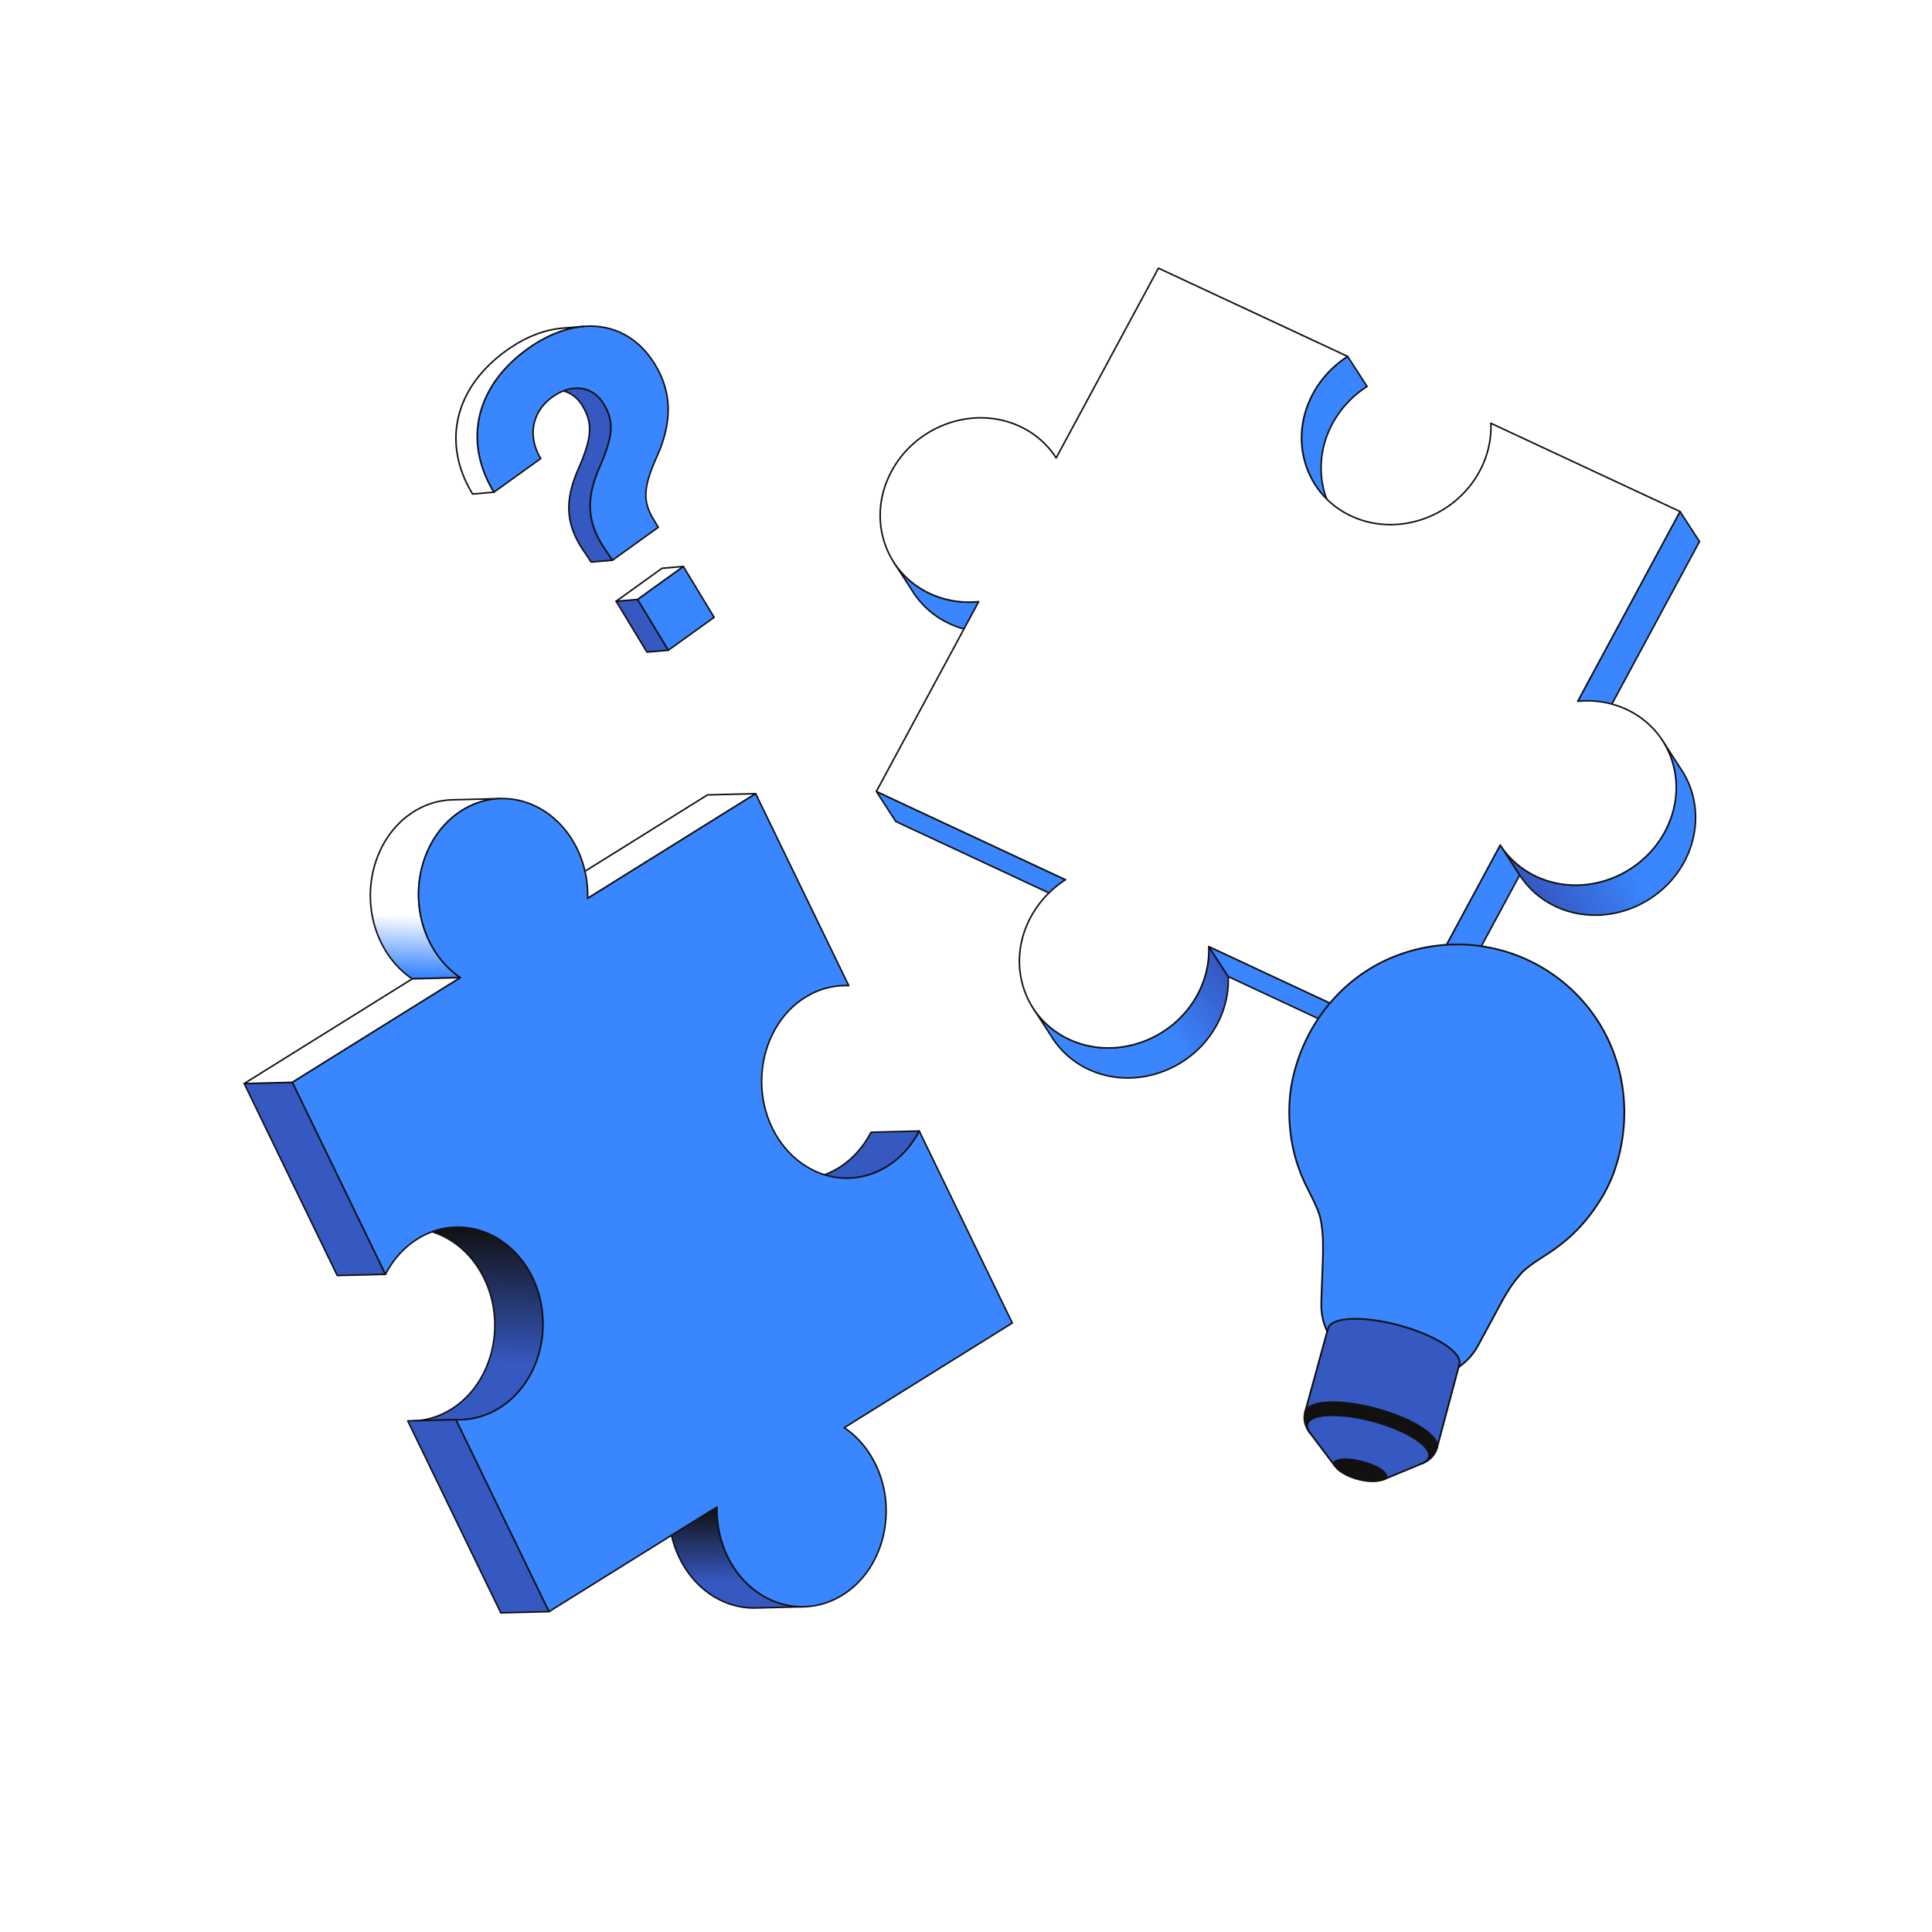 <svg xmlns="http://www.w3.org/2000/svg" viewBox="0 0 2500 2500" width="2500" height="2500"><path fill="#FFF" d="M0 0h2500v2500H0z"/><g transform="translate(1133.0 346.0) rotate(0.0 533.5 525.0) scale(1.002 1.002)"><svg width="1064.992" height="1047.812" viewBox="0 0 1064.992 1047.812"><linearGradient id="a" gradientTransform="matrix(.999 .047 -.047 .999 -8.066 304.802)" gradientUnits="userSpaceOnUse" x1="279.533" x2="461.167" y1="729.288" y2="557.384"><stop offset=".57" stop-color="#3A86FF"/><stop offset="1" stop-color="#3658c1"/></linearGradient><linearGradient id="b" gradientTransform="matrix(.999 .047 -.047 .999 -8.066 304.802)" gradientUnits="userSpaceOnUse" x1="884.197" x2="1089.325" y1="464.973" y2="321.934"><stop offset="0" stop-color="#3658c1"/><stop offset=".498" stop-color="#3A86FF"/></linearGradient><path d="m133.133 431.681 25.12 38.785c-21.233 2.096-42.988-1.134-63.035-10.487-19.807-9.241-35.466-23.271-46.351-40.078l-25.12-38.785c10.885 16.807 26.545 30.837 46.351 40.078 20.047 9.353 41.802 12.583 63.035 10.487" fill="#3A86FF"/><path d="M145.931 472.075c-17.832 0-35.299-3.8-51.137-11.189-19.29-9-35.462-22.984-46.767-40.441l-25.12-38.785a1 1 0 1 1 1.678-1.087c11.103 17.141 26.987 30.875 45.936 39.715 19.174 8.946 40.792 12.542 62.514 10.397a.991.991 0 0 1 .938.452l25.119 38.786a1 1 0 0 1-.74 1.539c-4.148.41-8.295.613-12.42.613zM35.892 398.029l13.813 21.329c11.102 17.141 26.985 30.874 45.935 39.715 18.694 8.722 39.708 12.358 60.874 10.549l-23.89-36.888c-21.875 2.055-43.628-1.619-62.949-10.634-12.806-5.975-24.237-14.146-33.783-24.072z" fill="#111"/><path d="m609.603 114.978 25.12 38.785c-18.247 11.656-33.9 27.927-44.743 48.04-21.415 39.725-18.736 84.414 3.022 118.009l-25.12-38.785c-21.758-33.595-24.437-78.284-3.022-118.009 10.843-20.113 26.496-36.384 44.743-48.04" fill="#3A86FF"/><path d="M593.003 320.813a.999.999 0 0 1-.84-.457l-25.12-38.785c-22.632-34.943-23.806-80.552-3.063-119.027 10.547-19.565 26.137-36.305 45.085-48.409a.999.999 0 0 1 1.377.299l25.119 38.785a.998.998 0 0 1-.3 1.387c-18.661 11.921-34.015 28.406-44.401 47.672-20.395 37.833-19.252 82.661 2.981 116.991a1 1 0 0 1-.838 1.544zm16.304-204.454c-18.284 11.877-33.335 28.156-43.566 47.134-20.396 37.832-19.253 82.66 2.98 116.991l13.8 21.305c-12.76-31.606-10.653-68.494 6.579-100.46 10.39-19.274 25.673-35.804 44.238-47.864l-24.031-37.107z" fill="#111"/><path d="m245.291 790.761 25.12 38.785L26.12 715.568 1 676.783z" fill="#3A86FF"/><path d="M270.411 830.546a.987.987 0 0 1-.423-.094L25.697 716.474a1.001 1.001 0 0 1-.416-.363L.161 677.326a.999.999 0 0 1 1.262-1.45l244.292 113.979c.17.08.314.205.416.363l25.119 38.785a.999.999 0 0 1-.839 1.543zM26.804 714.783 267.68 827.168l-23.071-35.623L3.731 679.161l23.072 35.623z" fill="#111"/><path d="m1038.872 315.261 25.12 38.785-132.126 245.089-25.12-38.785z" fill="#3A86FF"/><path d="M931.866 600.135a.999.999 0 0 1-.839-.457l-25.12-38.785a.997.997 0 0 1-.041-1.018l132.127-245.089a.997.997 0 0 1 .84-.524c.334-.011.687.158.88.456l25.118 38.785a.997.997 0 0 1 .041 1.018L932.746 599.61a.997.997 0 0 1-.84.524h-.04zm-23.959-39.832 23.88 36.871 131.044-243.081-23.879-36.871z" fill="#111"/><path d="m430.27 877.066 25.12 38.785c.871 20.576-3.773 41.984-14.622 62.11-32.123 59.587-106.337 85.438-165.727 57.729-19.807-9.241-35.466-23.271-46.351-40.078l-25.12-38.785c10.885 16.807 26.545 30.837 46.351 40.078 59.39 27.709 133.604 1.858 165.727-57.729 10.85-20.126 15.493-41.534 14.622-62.11" fill="url(#a)"/><path d="M325.62 1047.778c-17.349 0-34.734-3.591-51.003-11.182-19.29-9-35.462-22.984-46.767-40.441l-25.12-38.785a1 1 0 1 1 1.678-1.087c11.103 17.141 26.987 30.875 45.936 39.715 16.001 7.465 33.111 11 50.177 11 45.682.002 91.073-25.313 114.247-68.298 10.379-19.253 15.394-40.551 14.503-61.593a.999.999 0 0 1 1.838-.586l25.12 38.786c.098.15.152.323.16.501.905 21.404-4.192 43.06-14.742 62.626-23.526 43.642-69.629 69.341-116.026 69.343zm-109.905-74.039 13.813 21.329c11.102 17.141 26.985 30.874 45.935 39.715 58.836 27.452 132.595 1.747 164.424-57.298 10.333-19.167 15.351-40.366 14.515-61.321l-23.037-35.57c.227 20.231-4.873 40.573-14.837 59.055-23.526 43.641-69.63 69.34-116.027 69.343-17.349 0-34.733-3.591-51.002-11.182-12.806-5.975-24.237-14.146-33.783-24.072z" fill="#111"/><path d="m806.694 745.942 25.12 38.785-132.133 245.102-25.12-38.785z" fill="#3A86FF"/><path d="M699.68 1030.829a.999.999 0 0 1-.839-.457l-25.119-38.785a.997.997 0 0 1-.041-1.018l132.133-245.102a.997.997 0 0 1 .84-.524.99.99 0 0 1 .879.456l25.12 38.785a.997.997 0 0 1 .041 1.018L700.56 1030.304a.997.997 0 0 1-.84.524h-.04zm-23.958-39.832 23.879 36.871 131.052-243.094-23.88-36.87-131.051 243.094z" fill="#111"/><path d="m1016.138 610.934 25.12 38.785c21.758 33.595 24.443 78.287 3.028 118.012-32.123 59.587-106.337 85.438-165.727 57.729-19.802-9.239-35.446-23.282-46.323-40.076l-25.12-38.785c10.877 16.794 26.521 30.837 46.323 40.076 59.39 27.709 133.604 1.858 165.727-57.729 21.415-39.724 18.73-84.417-3.028-118.012" fill="url(#b)"/><path d="M929.139 837.548c-17.349 0-34.734-3.591-51.003-11.182-19.265-8.988-35.427-22.972-46.739-40.438l-25.12-38.786a1 1 0 0 1 1.679-1.087c11.109 17.152 26.983 30.884 45.906 39.713 16.001 7.466 33.112 11 50.178 11 45.682.002 91.073-25.313 114.246-68.298 20.395-37.83 19.25-82.659-2.986-116.993a1 1 0 1 1 1.678-1.087l25.119 38.785c22.635 34.946 23.811 80.556 3.069 119.03-23.526 43.641-69.629 69.34-116.026 69.342zm-109.866-74.02 13.802 21.313c11.108 17.151 26.983 30.884 45.907 39.713 16.001 7.466 33.112 11 50.178 11 45.681.002 91.072-25.313 114.246-68.298 20.394-37.831 19.249-82.661-2.987-116.994l-13.796-21.301c12.761 31.609 10.655 68.495-6.577 100.458-23.526 43.642-69.629 69.341-116.026 69.343-17.349 0-34.734-3.591-51.003-11.182-12.784-5.965-24.202-14.129-33.743-24.053z" fill="#111"/><path d="m674.561 991.044 25.12 38.785-244.292-113.978-25.119-38.785z" fill="#3A86FF"/><path d="M699.68 1030.829a.987.987 0 0 1-.423-.094L454.966 916.757a1.001 1.001 0 0 1-.416-.363l-25.12-38.786a.999.999 0 0 1 1.262-1.45l244.292 113.979c.17.08.314.205.416.363l25.119 38.785a.999.999 0 0 1-.839 1.543zM456.073 915.066l240.876 112.385-23.071-35.623-240.877-112.385z" fill="#111"/><path d="M1038.872 315.261 906.746 560.35c21.233-2.096 42.981 1.146 63.041 10.505 59.39 27.709 81.509 98.491 49.379 158.09-32.123 59.587-106.337 85.438-165.727 57.729-20.06-9.359-35.853-23.648-46.745-40.733L674.561 991.043 430.27 877.065c.871 20.576-3.773 41.984-14.622 62.11-32.123 59.587-106.337 85.438-165.727 57.729-59.402-27.715-81.502-98.504-49.379-158.09 10.85-20.126 26.503-36.397 44.75-48.053L1 676.783l132.133-245.102c-21.233 2.096-42.988-1.134-63.035-10.487-59.402-27.715-81.502-98.504-49.379-158.09 32.13-59.599 106.324-85.444 165.727-57.729 20.047 9.353 35.847 23.63 46.739 40.715L365.311 1l244.291 113.978c-18.247 11.656-33.9 27.927-44.743 48.04-32.13 59.6-10.023 130.375 49.379 158.09 59.39 27.709 133.597 1.87 165.727-57.729 10.843-20.113 15.486-41.521 14.616-62.097l244.291 113.978z" fill="#fff"/><path d="M300.5 1008.993c-17.349 0-34.733-3.591-51.002-11.182-28.323-13.215-49.259-36.605-58.952-65.864-10.148-30.634-6.911-63.878 9.116-93.607 10.269-19.048 25.31-35.416 43.571-47.436L.577 677.689c-.249-.117-.439-.331-.526-.592s-.062-.547.069-.789l131.249-243.462c-21.449 1.8-42.741-1.903-61.693-10.745-28.323-13.215-49.259-36.605-58.952-65.864-10.148-30.634-6.911-63.878 9.116-93.607 32.323-59.96 107.252-86.05 167.029-58.161 19 8.865 34.955 22.558 46.237 39.661L364.431.525a.998.998 0 0 1 1.303-.432l244.292 113.978a.998.998 0 0 1 .115 1.749c-18.661 11.921-34.015 28.406-44.401 47.672-15.765 29.243-18.954 61.926-8.981 92.03 9.518 28.729 30.081 51.699 57.903 64.68 58.833 27.449 132.594 1.746 164.424-57.298 10.374-19.245 15.387-40.539 14.496-61.58a1 1 0 0 1 1.422-.949l244.292 113.978a1.002 1.002 0 0 1 .457 1.381l-131.242 243.45c21.431-1.797 42.726 1.912 61.699 10.764 28.322 13.214 49.259 36.606 58.952 65.866 10.148 30.633 6.911 63.876-9.116 93.605-23.525 43.642-69.629 69.341-116.026 69.343-17.349 0-34.734-3.591-51.003-11.182-18.996-8.863-34.952-22.561-46.243-39.679L675.442 991.518a1.002 1.002 0 0 1-1.303.432L431.326 878.662c.585 20.866-4.518 41.917-14.799 60.988-23.526 43.641-69.63 69.34-116.027 69.343zM2.383 676.325l243.332 113.53a1.002 1.002 0 0 1 .115 1.749c-18.661 11.921-34.017 28.41-44.408 47.685-15.763 29.239-18.951 61.923-8.978 92.029 9.519 28.73 30.081 51.701 57.899 64.681 58.834 27.449 132.593 1.746 164.424-57.298 10.379-19.253 15.394-40.551 14.503-61.593a1 1 0 0 1 1.422-.949l243.437 113.58 131.686-244.271a1 1 0 0 1 .844-.525.973.973 0 0 1 .879.462c11.133 17.46 27.151 31.418 46.325 40.364 58.833 27.451 132.595 1.747 164.424-57.298 15.763-29.239 18.951-61.922 8.978-92.027-9.519-28.732-30.081-51.703-57.899-64.683-19.197-8.957-40.816-12.56-62.52-10.416a.999.999 0 0 1-.979-1.47l131.624-244.157-241.853-112.839c.585 20.866-4.516 41.913-14.792 60.975-23.526 43.641-69.63 69.34-116.027 69.342-17.349 0-34.733-3.591-51.002-11.181-28.326-13.216-49.264-36.607-58.956-65.864-10.147-30.631-6.909-63.875 9.12-93.607 10.264-19.04 25.303-35.403 43.564-47.423L365.744 2.305 234.065 246.564a1 1 0 0 1-.844.525c-.375 0-.689-.164-.879-.462-11.123-17.446-27.14-31.398-46.319-40.346-58.831-27.45-132.594-1.746-164.424 57.298-15.763 29.239-18.951 61.923-8.978 92.029 9.519 28.73 30.081 51.701 57.899 64.681 19.174 8.946 40.792 12.542 62.514 10.397a.999.999 0 0 1 .979 1.47z" fill="#111"/></svg></g><g transform="translate(315.0 1026.0) rotate(0.0 498.0 531.0) scale(0.999 1)"><svg width="996.902" height="1062.063" viewBox="0 0 996.902 1062.063"><linearGradient id="c" gradientUnits="userSpaceOnUse" x1="638.529" x2="638.789" y1="925.435" y2="1100.709"><stop offset="0" stop-color="#111"/><stop offset=".547" stop-color="#3658c1"/></linearGradient><linearGradient id="d" gradientUnits="userSpaceOnUse" x1="302.321" x2="295.511" y1="561.877" y2="798.516"><stop offset="0" stop-color="#111"/><stop offset=".746" stop-color="#3658c1"/></linearGradient><linearGradient id="e" gradientUnits="userSpaceOnUse" x1="240.167" x2="251.559" y1="236.161" y2="12.812"><stop offset="0" stop-color="#3A86FF"/><stop offset=".338" stop-color="#fff"/></linearGradient><path d="m784.088 498.487-62.445 1.608c16.913-.435 33.962-5.349 49.784-15.198 17.871-11.124 31.865-27.132 41.469-45.767l62.445-1.608c-9.604 18.635-23.598 34.644-41.469 45.767-15.822 9.848-32.871 14.762-49.784 15.198" fill="#3658c1"/><path d="M721.642 501.095a1 1 0 0 1-.024-1.999c17.379-.448 33.959-5.51 49.281-15.047 17.07-10.626 31.285-26.317 41.108-45.376a1 1 0 0 1 .863-.542l62.444-1.608c.328-.011.685.168.872.468a.998.998 0 0 1 .042.989c-9.988 19.38-24.452 35.342-41.829 46.159-15.407 9.59-32.798 14.897-50.287 15.348l-62.444 1.608h-.026zm91.87-60.98c-9.979 19.143-24.338 34.914-41.557 45.632-9.748 6.067-20 10.36-30.639 12.841l42.745-1.101c17.379-.447 33.96-5.51 49.281-15.047 16.62-10.346 30.533-25.492 40.321-43.875l-60.152 1.549z" fill="#111"/><path d="m726.264 1053.098-62.445 1.608c-39.657 1.021-78.561-22.581-99.112-64.929-9.9-20.399-14.249-42.534-13.667-64.182l62.445-1.608c-.582 21.648 3.767 43.784 13.667 64.182 20.551 42.348 59.455 65.95 99.112 64.929" fill="url(#c)"/><path d="M661.287 1055.739c-40.592 0-77.768-24.908-97.479-65.525-9.611-19.803-14.372-42.157-13.768-64.646a1 1 0 0 1 .975-.973l62.444-1.608a1 1 0 0 1 1.025 1.026c-.597 22.168 4.095 44.202 13.566 63.719 19.777 40.752 57.387 65.42 98.188 64.366h.025a1 1 0 0 1 .025 1.999l-62.445 1.608c-.853.022-1.707.033-2.558.033zM552.018 926.57c-.438 21.849 4.253 43.534 13.589 62.771 19.777 40.752 57.354 65.433 98.187 64.366l42.654-1.099c-33.656-5.977-63.322-29.234-80.195-64.002-9.461-19.495-14.222-41.46-13.792-63.592l-60.442 1.556z" fill="#111"/><path d="m445.861 136.468-62.444 1.608L601.051 2.608 663.496 1z" fill="#fff"/><path d="M383.417 139.076a1 1 0 0 1-.528-1.849L600.523 1.759a.992.992 0 0 1 .503-.15L663.471 0a.974.974 0 0 1 .983.712 1 1 0 0 1-.43 1.136L446.389 137.316a.992.992 0 0 1-.503.15l-62.444 1.607h-.025zM601.35 3.6 387.068 136.981l58.496-1.506L659.846 2.094zM445.862 136.468h.01z" fill="#111"/><path d="m281.867 811.084-62.445 1.608c16.908-.435 33.949-5.326 49.766-15.172 52.92-32.941 72.054-108.607 42.738-169.015-20.551-42.348-59.455-65.95-99.112-64.929l62.445-1.608c39.657-1.021 78.561 22.581 99.112 64.929 29.316 60.408 10.183 136.075-42.738 169.015-15.817 9.845-32.858 14.736-49.766 15.172" fill="url(#d)"/><path d="M219.423 813.691a1 1 0 0 1-.025-1.999h.003c17.395-.448 33.968-5.502 49.26-15.021 52.412-32.624 71.418-107.867 42.367-167.729-19.778-40.753-57.393-65.404-98.188-64.366-.579.022-1.011-.422-1.025-.974s.422-1.011.975-1.025l62.444-1.608c41.559-1.081 79.912 24.024 100.037 65.492 29.484 60.756 10.146 137.152-43.109 170.301-15.599 9.71-32.512 14.865-50.269 15.322l-62.444 1.607h-.025zm13.209-249.625c33.656 5.976 63.321 29.233 80.194 64.002 29.484 60.755 10.146 137.152-43.109 170.301-9.725 6.053-19.961 10.336-30.593 12.815l42.718-1.1.025 1-.025-1c17.396-.448 33.97-5.502 49.263-15.021 52.412-32.624 71.418-107.867 42.367-167.729-19.372-39.917-55.866-64.398-95.684-64.398-.833 0-1.667.011-2.504.032l-42.652 1.099z" fill="#111"/><path d="m395.851 1059.455-62.445 1.608-120.561-248.426 62.444-1.608z" fill="#3658c1"/><path d="M333.406 1062.063a.998.998 0 0 1-.899-.563L211.945 813.073a1.001 1.001 0 0 1 .874-1.436l62.444-1.607h.025c.383 0 .732.218.899.563l120.563 248.426a1.001 1.001 0 0 1-.874 1.436l-62.445 1.608h-.025zM214.422 813.596l119.603 246.451 60.25-1.552-119.604-246.45z" fill="#111"/><path d="M270.638 8.965c-16.913.435-33.962 5.349-49.784 15.197-52.92 32.941-72.054 108.607-42.738 169.015 9.9 20.399 24.069 36.422 40.518 47.469l62.445-1.608c-16.449-11.047-30.618-27.07-40.518-47.469-29.316-60.408-10.182-136.074 42.738-169.015 15.822-9.848 32.871-14.762 49.784-15.198l-62.445 1.608z" fill="url(#e)"/><path d="M218.635 241.646c-.198 0-.393-.059-.558-.17-17.112-11.493-31.242-28.043-40.86-47.863-29.484-60.755-10.146-137.151 43.109-170.301 15.407-9.59 32.796-14.897 50.286-15.348l62.445-1.608h.025a1 1 0 0 1 .025 1.999c-17.38.448-33.961 5.51-49.281 15.047-52.412 32.625-71.418 107.867-42.366 167.729 9.464 19.502 23.356 35.78 40.176 47.076a1 1 0 0 1-.533 1.829l-62.444 1.608h-.025zM270.638 8.965l.025 1c-17.379.448-33.959 5.51-49.28 15.047-52.412 32.625-71.417 107.868-42.367 167.729 9.415 19.399 23.213 35.609 39.913 46.898l59.063-1.521c-15.978-11.395-29.19-27.277-38.33-46.112-29.485-60.755-10.146-137.151 43.108-170.3 9.66-6.013 20.102-10.343 30.856-12.847l-42.964 1.106-.025-1z" fill="#111"/><path d="m184.006 622.933-62.444 1.608L1 376.114l62.445-1.608z" fill="#3658c1"/><path d="M121.561 625.541a.998.998 0 0 1-.899-.563L.101 376.551a1.001 1.001 0 0 1 .874-1.436l62.444-1.608h.025c.383 0 .732.218.899.563l120.562 248.426a1.001 1.001 0 0 1-.874 1.436l-62.444 1.608h-.025zM2.577 377.074l119.603 246.45 60.249-1.552-119.603-246.45-60.249 1.552z" fill="#111"/><path d="M63.445 374.506 1 376.114l217.635-135.468 62.444-1.608z" fill="#fff"/><path d="M1 377.114a1 1 0 0 1-.528-1.849l217.635-135.468a.992.992 0 0 1 .503-.15l62.444-1.608c.443-.028.854.28.983.712a1 1 0 0 1-.43 1.136L63.973 375.356a.992.992 0 0 1-.503.15l-62.444 1.608h-.025zm217.933-135.476L4.65 375.02l58.496-1.506 214.282-133.381-58.496 1.506zM63.444 374.507h.01z" fill="#111"/><path d="M283.299 22.554c52.92-32.941 119.58-10.676 148.896 49.731 9.9 20.399 14.249 42.534 13.667 64.183L663.496 1l120.562 248.426c-19.039-.806-38.473 3.993-56.344 15.117-52.92 32.941-72.054 108.607-42.738 169.015s95.975 82.672 148.896 49.732c17.871-11.124 31.865-27.132 41.469-45.767l120.562 248.426-217.635 135.468c16.449 11.047 30.618 27.07 40.518 47.469 29.316 60.408 10.183 136.075-42.738 169.015-52.92 32.941-119.58 10.676-148.896-49.732-9.9-20.399-14.249-42.534-13.667-64.182L395.85 1059.455 275.288 811.029c19.039.806 38.473-3.993 56.344-15.117 52.92-32.941 72.054-108.607 42.738-169.015s-95.975-82.672-148.896-49.731c-17.871 11.124-31.865 27.132-41.469 45.767L63.443 374.507l217.635-135.468c-16.449-11.047-30.618-27.07-40.518-47.469-29.316-60.408-10.182-136.074 42.738-169.015z" fill="#3A86FF"/><path d="M395.851 1060.455a1.002 1.002 0 0 1-.899-.563L274.389 811.466a1 1 0 0 1 .941-1.436c19.435.82 38.722-4.353 55.773-14.967 52.412-32.624 71.418-107.867 42.367-167.729-14.59-30.062-39.713-52.142-68.929-60.578-26.631-7.69-54.522-3.69-78.539 11.259-17.07 10.625-31.285 26.316-41.109 45.376-.174.336-.53.527-.9.542a1 1 0 0 1-.888-.563L62.543 374.944a1 1 0 0 1 .371-1.286l216.332-134.657c-16.54-11.451-30.207-27.668-39.586-46.995-29.485-60.755-10.146-137.151 43.108-170.3 24.504-15.252 52.969-19.332 80.152-11.482 29.759 8.593 55.335 31.055 70.171 61.626 9.348 19.261 14.107 40.932 13.805 62.796L662.968.151a.999.999 0 0 1 1.428.412l120.562 248.426a1 1 0 0 1-.941 1.436c-19.438-.823-38.721 4.352-55.773 14.967-52.411 32.625-71.417 107.868-42.367 167.729 14.59 30.062 39.713 52.142 68.929 60.578 26.628 7.69 54.521 3.691 78.54-11.259 17.07-10.626 31.285-26.317 41.108-45.376.174-.337.483-.552.9-.542.379.005.723.223.888.563l120.562 248.427a1 1 0 0 1-.371 1.286L780.101 821.455c16.54 11.451 30.208 27.668 39.587 46.994 29.484 60.756 10.146 137.152-43.109 170.301-24.504 15.253-52.969 19.331-80.151 11.482-29.76-8.593-55.336-31.055-70.172-61.626-9.348-19.261-14.107-40.933-13.805-62.795l-216.068 134.494a.998.998 0 0 1-.528.151zM276.913 812.084l119.354 245.935 216.69-134.881a1.002 1.002 0 0 1 1.528.876c-.597 22.168 4.095 44.202 13.566 63.719 14.589 30.062 39.712 52.142 68.928 60.578 26.629 7.69 54.521 3.691 78.54-11.259 52.412-32.624 71.418-107.867 42.367-167.73-9.465-19.501-23.357-35.779-40.177-47.075a1 1 0 0 1 .03-1.679l216.87-134.993L875.305 439.74c-9.947 18.586-24.058 33.912-40.905 44.399-24.506 15.253-52.972 19.331-80.152 11.482-29.759-8.593-55.336-31.055-70.172-61.626-29.484-60.755-10.146-137.151 43.109-170.301 16.908-10.524 35.972-15.813 55.248-15.323L663.081 2.436 446.39 137.317a1.002 1.002 0 0 1-1.528-.876c.597-22.17-4.095-44.204-13.566-63.72-14.589-30.062-39.712-52.142-68.927-60.578-26.63-7.688-54.522-3.691-78.541 11.259l-.528-.849.528.849c-52.412 32.624-71.417 107.867-42.366 167.729 9.464 19.502 23.356 35.78 40.176 47.076a1 1 0 0 1-.03 1.68L64.738 374.879l119.304 245.835c9.947-18.587 24.059-33.912 40.906-44.398 24.505-15.252 52.968-19.331 80.15-11.483 29.76 8.593 55.336 31.055 70.173 61.626 29.484 60.756 10.146 137.152-43.109 170.301-16.907 10.524-35.983 15.812-55.248 15.323z" fill="#111"/></svg></g><g transform="translate(2103.0 1221.0) rotate(0.0 -218.0 348.5) scale(-1.131 1.133)"><svg width="385.396" height="615.099" viewBox="0 0 385.396 615.099"><path d="m347.634 408.376.005.011-.001-.019v.005c-1.314-46.138-4.183-71.92 1.38-95.704 2.367-8.852 6.226-16.576 12.155-28.433.14-.269.271-.536.405-.805 15.387-29.459 22.445-57.51 22.818-90.729-.104-7.454-.3-18.482-2.665-31.52-11.576-63.607-53.289-118.23-111.155-143.662C199.144-13.873 116.633.225 60.368 53.437 4.294 106.47-13.339 187.649 12.957 261.162c4.216 11.784 10.072 22.649 13.576 28.523.002-.026.005-.051.006-.078.032.055.058.111.09.166 17.264 28.705 37.727 49.454 66.248 67.188.14.091.27.184.414.274 11.044 7.22 18.221 11.916 24.709 18.371 17.604 19.661 21.375 30.682 45.511 74.486l-1.219-2.294 1.229 2.313-.01-.019c1.242 2.338 2.511 4.715 3.843 7.177l-.004-.013c6.651 12.531 15.075 21.535 27.234 29.116.082.052.161.105.245.156l.167.106c-.04-.024-.072-.051-.111-.075 5.793 3.522 16.098 5.389 30.377 4.935 35.45-1.127 81.928-16.112 103.811-33.47 4.745-3.763 7.938-7.328 9.677-10.593-.025.046-.044.091-.069.137l.079-.153.096-.187c6.66-12.68 9.373-24.692 8.778-38.852z" fill="#3A86FF"/><g fill="#111"><path d="M221.116 492.563c-11.826 0-20.938-1.716-26.527-5.015a1.21 1.21 0 0 1-.116-.061l-.366-.232c-12.358-7.706-20.858-16.782-27.598-29.45a1074.122 1074.122 0 0 1-3.861-7.204l-.01-.019-.013-.024c-5.608-10.179-10.043-18.449-13.955-25.745-12.719-23.719-17.982-33.536-31.415-48.538-6.382-6.348-13.594-11.063-24.511-18.201a8.288 8.288 0 0 1-.263-.173l-.151-.101c-28.629-17.8-49.146-38.595-66.489-67.396a.892.892 0 0 1-.167-.206c-2.549-4.271-8.979-15.618-13.659-28.699C-1.015 225.07-3.511 186.307 4.798 149.4c8.381-37.224 27.359-70.658 54.883-96.689C116.239-.778 199.178-14.951 270.978 16.605c28.447 12.502 53.803 32.496 73.326 57.82 19.4 25.164 32.682 55.102 38.41 86.579 2.425 13.364 2.586 24.833 2.682 31.685-.375 33.44-7.447 61.562-22.931 91.206l-.116.231c-.095.19-.189.38-.288.571-5.858 11.716-9.732 19.465-12.077 28.231-4.296 18.372-3.517 37.969-2.336 67.634.327 8.241.699 17.58.989 27.76v.004l.001.01v.062l-.001.022c.59 14.323-2.154 26.439-8.893 39.274l-.179.348h-.001l-.006.011a.745.745 0 0 1-.043.071c-1.873 3.409-5.175 7.003-9.819 10.686-21.99 17.443-68.824 32.555-104.4 33.686a135.92 135.92 0 0 1-4.18.067zm-25.704-6.854c5.868 3.565 16.183 5.221 29.819 4.787 35.212-1.119 81.518-16.037 103.223-33.254 4.527-3.59 7.695-7.049 9.416-10.28h.001l.007-.014a.15.15 0 0 1 .01-.017l.038-.074.047-.093c6.579-12.531 9.25-24.357 8.662-38.345a.902.902 0 0 1 .001-.104c-.289-10.143-.66-19.455-.987-27.673-1.187-29.828-1.971-49.533 2.396-68.199 2.404-8.992 6.314-16.813 12.234-28.652l.406-.806c15.337-29.365 22.34-57.208 22.711-90.292-.095-6.765-.255-18.13-2.649-31.331-5.671-31.163-18.82-60.803-38.026-85.715-19.319-25.06-44.406-44.843-72.547-57.211C199.11-12.796 117.028 1.229 61.056 54.164c-27.234 25.757-46.014 58.841-54.307 95.675-8.226 36.537-5.753 74.915 7.149 110.986 4.516 12.623 10.689 23.619 13.317 28.051a.915.915 0 0 1 .193.237l.058.106c17.206 28.614 37.536 49.233 65.939 66.893l.416.276c11.037 7.216 18.317 11.976 24.884 18.51 13.632 15.222 18.929 25.101 31.728 48.969 3.585 6.686 7.608 14.19 12.571 23.23.066.067.124.145.171.233l1.219 2.294a1031.042 1031.042 0 0 0 3.84 7.164c6.572 12.381 14.862 21.244 26.881 28.736l.235.15.056.032.003.002.003.001zm123.553 102.385c-14.233.453-32.893 6.469-41.679 13.438-5.817 4.614-5.847 8.488-.985 10.485 14.698 5.571 38.416-.81 50.51-10.023 2.863-2.304 4.222-4.016 5.121-5.149 4.111-5.396-.9-9.135-12.967-8.751z"/><path d="M289.1 615.083c-4.757 0-9.263-.657-13.154-2.132-3.086-1.267-3.943-3.053-4.124-4.33-.34-2.406 1.289-5.056 4.843-7.874 8.915-7.071 27.877-13.196 42.269-13.654 8.061-.257 13.365 1.284 14.938 4.338.634 1.229.949 3.271-1.145 6.018-.94 1.185-2.341 2.95-5.289 5.322-9.128 6.955-24.752 12.312-38.338 12.312zm29.897-25.99c-14.028.446-32.461 6.377-41.091 13.222-2.874 2.28-4.332 4.42-4.104 6.027.194 1.375 1.673 2.254 2.878 2.749 14.367 5.445 37.639-.84 49.525-9.894 2.753-2.217 4.07-3.876 4.941-4.974 1.162-1.525 1.484-2.833.947-3.876-1.165-2.261-6.075-3.478-13.096-3.254zm-.032-.999h.01z"/></g><path d="M356.003 541.64c-5.626-2.294-14.121-3.444-25.186-3.092-12.801.407-27.154 2.764-41.105 6.44-21.858 5.76-42.732 14.761-55.112 24.581-13.394 10.624-13.498 19.551-2.561 24.088l44.138 18.309c-4.738-1.965-3.264-5.66.958-9.482 5.075-4.594 14.405-8.153 23.873-10.648 6.043-1.593 12.261-2.614 17.806-2.79 4.793-.152 8.473.346 10.91 1.34 3.687 1.504 4.681 3.189 2.232 6.427l28.85-38.136c5.653-7.475 3.708-13.566-4.803-17.037z" fill="#3658c1"/><path d="M276.176 612.966a.996.996 0 0 1-.383-.077l-44.138-18.309c-4.983-2.067-7.89-5.109-8.405-8.798-.697-4.999 3.012-10.877 10.728-16.997 11.993-9.513 32.732-18.77 55.479-24.765 14.562-3.838 28.854-6.076 41.328-6.473 10.833-.344 19.675.751 25.597 3.166 4.627 1.887 7.43 4.508 8.331 7.791.892 3.244-.155 6.87-3.109 10.775l-28.845 38.129-.005.007a1 1 0 0 1-1.595-1.207c.903-1.194 1.272-2.124 1.097-2.764-.197-.718-1.148-1.416-2.908-2.134-2.382-.971-6.02-1.409-10.5-1.266-5.298.168-11.378 1.122-17.584 2.757-7.686 2.026-17.994 5.478-23.457 10.422-2.522 2.283-3.78 4.3-3.542 5.677.146.846.915 1.564 2.286 2.135l.01.004a1.003 1.003 0 0 1-.385 1.927zm58.447-73.48c-1.229 0-2.486.02-3.774.061-12.327.392-26.464 2.608-40.883 6.408-22.492 5.927-42.958 15.048-54.746 24.398-7.129 5.655-10.583 10.895-9.988 15.154.52 3.724 4.196 5.985 7.189 7.227l39.876 16.541a.287.287 0 0 1-.005-.031c-.37-2.137 1.033-4.661 4.171-7.501 5.761-5.215 16.389-8.791 24.289-10.874 6.35-1.673 12.585-2.649 18.029-2.822 4.774-.151 8.682.337 11.32 1.413 1.49.608 3.231 1.486 3.908 2.98l25.997-34.366c2.561-3.384 3.494-6.425 2.776-9.039-.728-2.652-3.136-4.828-7.158-6.469-4.972-2.028-12.181-3.08-21.001-3.08z" fill="#111"/><path d="M232.161 593.708c-5.706-2.478-13.66-7.012-16.844-17.732-1.367-5.036 2.119-11.397 11.009-18.448 21.974-17.43 68.646-32.477 104.243-33.609 21.197-.674 33.688 3.738 35.685 11.098 2.659 10.732-1.787 18.579-5.363 23.547 9.371-12.253-2.191-20.902-30.075-20.015-32.857 1.045-75.935 14.934-96.217 31.022-13.444 10.662-13.499 19.616-2.438 24.137" fill="#111"/><path d="M232.161 594.708a.987.987 0 0 1-.378-.075 23.538 23.538 0 0 1-1.723-.783c-5.677-2.713-12.708-7.507-15.703-17.59-1.538-5.669 2.388-12.41 11.347-19.516 22.082-17.515 69.109-32.689 104.832-33.825 21.079-.67 34.458 3.643 36.683 11.836 2.437 9.834-.839 17.297-4.178 22.441a22.347 22.347 0 0 1-1.356 1.975 1 1 0 0 1-1.606-1.191c.438-.609.891-1.263 1.341-1.962 1.85-3.099 2.172-5.86.954-8.23-2.928-5.694-14.721-8.775-31.525-8.24-32.622 1.037-75.521 14.857-95.629 30.806-7.139 5.663-10.593 10.908-9.986 15.17.442 3.114 3.093 5.206 5.719 6.537.552.263 1.089.506 1.607.731a1 1 0 0 1-.399 1.916zm102.526-69.857c-1.327 0-2.688.022-4.086.066-35.358 1.124-81.857 16.104-103.654 33.393-8.164 6.477-11.952 12.657-10.665 17.403 1.55 5.216 4.289 8.915 7.334 11.606a8.4 8.4 0 0 1-.362-1.515c-.711-5.004 2.997-10.889 10.725-17.018 20.394-16.176 63.821-30.189 96.807-31.238 18.139-.577 29.981 2.735 33.368 9.325.297.577.558 1.245.727 2.001 1.233-3.827 1.705-8.368.404-13.618-1.792-6.594-13.122-10.405-30.598-10.405z" fill="#111"/><path d="M340.042 439.664c-.47-1.709-1.509-3.258-3.094-4.62-5.199-4.467-16.278-6.921-32.437-6.407-18.045.574-38.947 4.738-58.008 10.978-18.386 6.019-35.058 13.969-45.803 22.491-8.838 7.01-12.313 13.335-10.98 18.311l25.58 95.496c-1.338-4.996 2.151-11.348 11.025-18.387 10.789-8.558 27.531-16.541 45.993-22.585 19.141-6.266 40.13-10.448 58.25-11.024 16.226-.516 27.35 1.948 32.571 6.434 1.592 1.367 2.635 2.923 3.107 4.639z" fill="#3658c1"/><path d="M215.299 576.914a1 1 0 0 1-.965-.742l-.002-.008-25.578-95.488c-1.498-5.596 2.418-12.288 11.325-19.353 10.469-8.304 26.845-16.351 46.112-22.658 20.016-6.552 40.716-10.469 58.287-11.028 15.789-.502 27.547 1.859 33.121 6.648 1.738 1.494 2.885 3.214 3.406 5.113l26.205 95.327a1 1 0 1 1-1.928.53l-.004-.013c-.418-1.511-1.357-2.901-2.791-4.133-5.216-4.482-16.548-6.681-31.888-6.193-17.46.555-38.048 4.453-57.971 10.975-19.128 6.262-35.353 14.224-45.684 22.418-8.149 6.465-11.942 12.623-10.682 17.342l.001.003a1 1 0 0 1-.964 1.26zm93.333-147.344c-1.328 0-2.692.022-4.089.066-17.388.553-37.889 4.434-57.729 10.929-19.049 6.236-35.205 14.164-45.493 22.325-8.116 6.438-11.894 12.571-10.636 17.269l24.043 89.757c1.458-4.099 5.155-8.556 10.976-13.172 10.512-8.338 26.956-16.418 46.303-22.752 20.1-6.58 40.886-10.512 58.529-11.073 15.782-.501 27.54 1.843 33.17 6.603l-24.628-89.592c-.415-1.509-1.351-2.897-2.781-4.126-4.72-4.055-14.461-6.234-27.665-6.234z" fill="#111"/></svg></g><g transform="translate(589.0 421.0) rotate(0.0 168.0 212.0) scale(0.998 0.998)"><svg width="336.75" height="424.66" viewBox="0 0 336.75 424.66"><g style="fill:none;isolation:isolate"><g><path style="fill:#3a86ff" d="m295.823 312.621 39.927 65.941-59.502 42.751-39.927-65.941 59.502-42.751z"/><path d="M276.248 422.314a1.002 1.002 0 0 1-.855-.482l-39.927-65.941a1 1 0 0 1 .272-1.33l59.501-42.751a1.002 1.002 0 0 1 1.439.294l39.927 65.941a1 1 0 0 1-.272 1.33l-59.501 42.751a1 1 0 0 1-.583.188Zm-38.593-66.668 38.888 64.225 57.873-41.581-38.888-64.225-57.873 41.581Z" style="fill:#111"/></g><g><path style="fill:#3658c1" d="m276.248 421.313-27.621 2.347-39.927-65.942 27.621-2.346 39.927 65.941z"/><path d="M248.627 424.66a.999.999 0 0 1-.855-.482l-39.927-65.941a1.001 1.001 0 0 1 .771-1.515l27.621-2.346a.992.992 0 0 1 .94.479l39.927 65.941a1.001 1.001 0 0 1-.771 1.515l-27.621 2.346a1.2 1.2 0 0 1-.084.003Zm-38.237-66.082 38.771 64.033 25.397-2.157-38.771-64.033-25.397 2.157Z" style="fill:#111"/></g><g><path style="fill:#fff" d="m236.321 355.372-27.621 2.346 59.501-42.751 27.622-2.346-59.502 42.751z"/><path d="M208.699 358.718a1 1 0 0 1-.584-1.812l59.501-42.751c.146-.105.319-.169.499-.185l27.621-2.346a1.001 1.001 0 0 1 .668 1.809l-59.501 42.751a1.009 1.009 0 0 1-.499.185l-27.621 2.346a1.207 1.207 0 0 1-.085.003Zm59.861-42.778-56.333 40.475 23.734-2.016 56.333-40.475-23.734 2.016Zm-32.24 39.432h.01-.01Z" style="fill:#111"/></g></g><g style="fill:none;isolation:isolate"><g><path d="M197.093 294.245c-26.984-37.66-28.177-68.878-9.425-111.231 17.326-39.904 18.841-58.12 4.853-81.221-8.776-14.494-22.654-21.52-38.087-20.209l-27.621 2.346c15.433-1.311 29.311 5.715 38.087 20.208 13.987 23.101 12.472 41.317-4.853 81.221-18.753 42.354-17.56 73.572 9.425 111.231l6.774 10.343 27.621-2.346-6.774-10.343Z" style="fill:#3658c1"/><path d="M176.246 307.934a.998.998 0 0 1-.836-.452l-6.774-10.343c-26.313-36.721-28.984-68.184-9.503-112.184 17.341-39.939 18.443-57.951 4.913-80.298-8.375-13.833-21.908-21.025-37.147-19.73a1.001 1.001 0 0 1-.169-1.993h.008l27.613-2.346c16.018-1.355 30.242 6.179 39.027 20.687 13.946 23.033 12.871 41.456-4.792 82.137-19.151 43.254-16.537 74.164 9.32 110.25a.422.422 0 0 1 .023.035l6.774 10.343a1 1 0 0 1-.751 1.545l-27.621 2.346a1.2 1.2 0 0 1-.084.003ZM139.68 83.841c10.606 2.5 19.751 9.333 26.077 19.78 13.946 23.033 12.871 41.456-4.792 82.137-19.151 43.254-16.538 74.164 9.32 110.25l6.471 9.879 25.356-2.154-5.844-8.923c-26.323-36.747-28.992-68.21-9.514-112.202 17.341-39.939 18.443-57.951 4.913-80.298-8.375-13.833-21.913-21.025-37.147-19.73l-14.84 1.26Z" style="fill:#111"/></g><g><path d="M93.967 30.385C158.082-15.681 224.34-6.617 259.094 50.781c22.562 37.263 22.001 75.087 2.882 118.416-18.236 40.544-19.153 58.708-4.719 82.547l6.111 10.093-59.502 42.751-6.774-10.343c-26.984-37.659-28.177-68.877-9.425-111.231 17.326-39.904 18.841-58.12 4.853-81.221-13.987-23.101-40.934-27.23-66.483-8.873-25.777 18.521-32.16 48.398-16.947 76.661l1.876 3.098-60.753 43.65-1.876-3.098C11.993 150.586 25.158 79.824 93.967 30.385Z" style="fill:#3a86ff"/><path d="M203.867 305.588a.999.999 0 0 1-.836-.452l-6.774-10.343c-26.313-36.721-28.984-68.184-9.503-112.184 17.341-39.939 18.443-57.952 4.913-80.298-6.25-10.323-15.183-16.93-25.833-19.107-12.329-2.521-26.254 1.218-39.211 10.528-25.066 18.01-31.602 47.596-16.65 75.375l1.851 3.054a1 1 0 0 1-.272 1.33l-60.753 43.651a1.003 1.003 0 0 1-1.439-.294l-1.876-3.098C9.29 147.92 26.882 77.354 93.384 29.573 127.154 5.31 163.15-4.495 194.737 1.962c26.853 5.49 49.403 22.192 65.212 48.301 21.942 36.239 22.877 74.159 2.942 119.338-18.137 40.323-19.164 57.868-4.778 81.625l6.111 10.093a1 1 0 0 1-.272 1.33L204.451 305.4a.998.998 0 0 1-.583.188Zm-45.74-225.15c2.755 0 5.463.267 8.107.807 11.211 2.292 20.597 9.218 27.144 20.03 13.946 23.032 12.872 41.456-4.792 82.137-19.151 43.254-16.537 74.163 9.32 110.25l6.226 9.504 57.903-41.603-5.633-9.302c-14.636-24.172-13.59-42.896 4.662-83.476 19.646-44.522 18.749-81.856-2.826-117.488-15.512-25.619-37.609-42.002-63.901-47.377-31.037-6.345-66.475 3.341-99.786 27.275l-.583-.812.583.812c-65.593 47.13-82.97 116.69-45.348 181.535l1.306 2.157 59.124-42.48-1.397-2.307c-15.483-28.763-8.714-59.359 17.219-77.991 10.662-7.661 22.001-11.67 32.672-11.67Z" style="fill:#111"/></g><g><path d="M138.478 3.729c-23.125 1.964-47.783 11.508-72.132 29.002C-2.463 82.17-15.628 152.932 20.718 215.578l1.876 3.098 27.621-2.346-1.876-3.098C11.993 150.586 25.158 79.824 93.967 30.385 118.317 12.89 142.975 3.347 166.1 1.383l-27.621 2.346Z" style="fill:#fff"/><path d="M22.593 219.676a.999.999 0 0 1-.855-.482l-1.876-3.098C-18.331 150.266-.74 79.7 65.763 31.919 89.53 14.842 114.646 4.75 138.394 2.732L166.015.386a1 1 0 1 1 .169 1.993c-23.389 1.987-48.159 11.952-71.633 28.818-65.593 47.128-82.97 116.688-45.348 181.533l1.867 3.082a1.001 1.001 0 0 1-.771 1.515l-27.621 2.346a1.2 1.2 0 0 1-.084.003ZM138.563 4.725C115.174 6.712 90.404 16.677 66.93 33.543 1.337 80.671-16.04 150.231 21.582 215.076l1.545 2.551 25.397-2.157-1.042-1.72C9.29 147.92 26.882 77.354 93.384 29.573c16.84-12.1 34.356-20.693 51.585-25.392l-6.406.544Z" style="fill:#111"/></g></g></svg></g></svg>